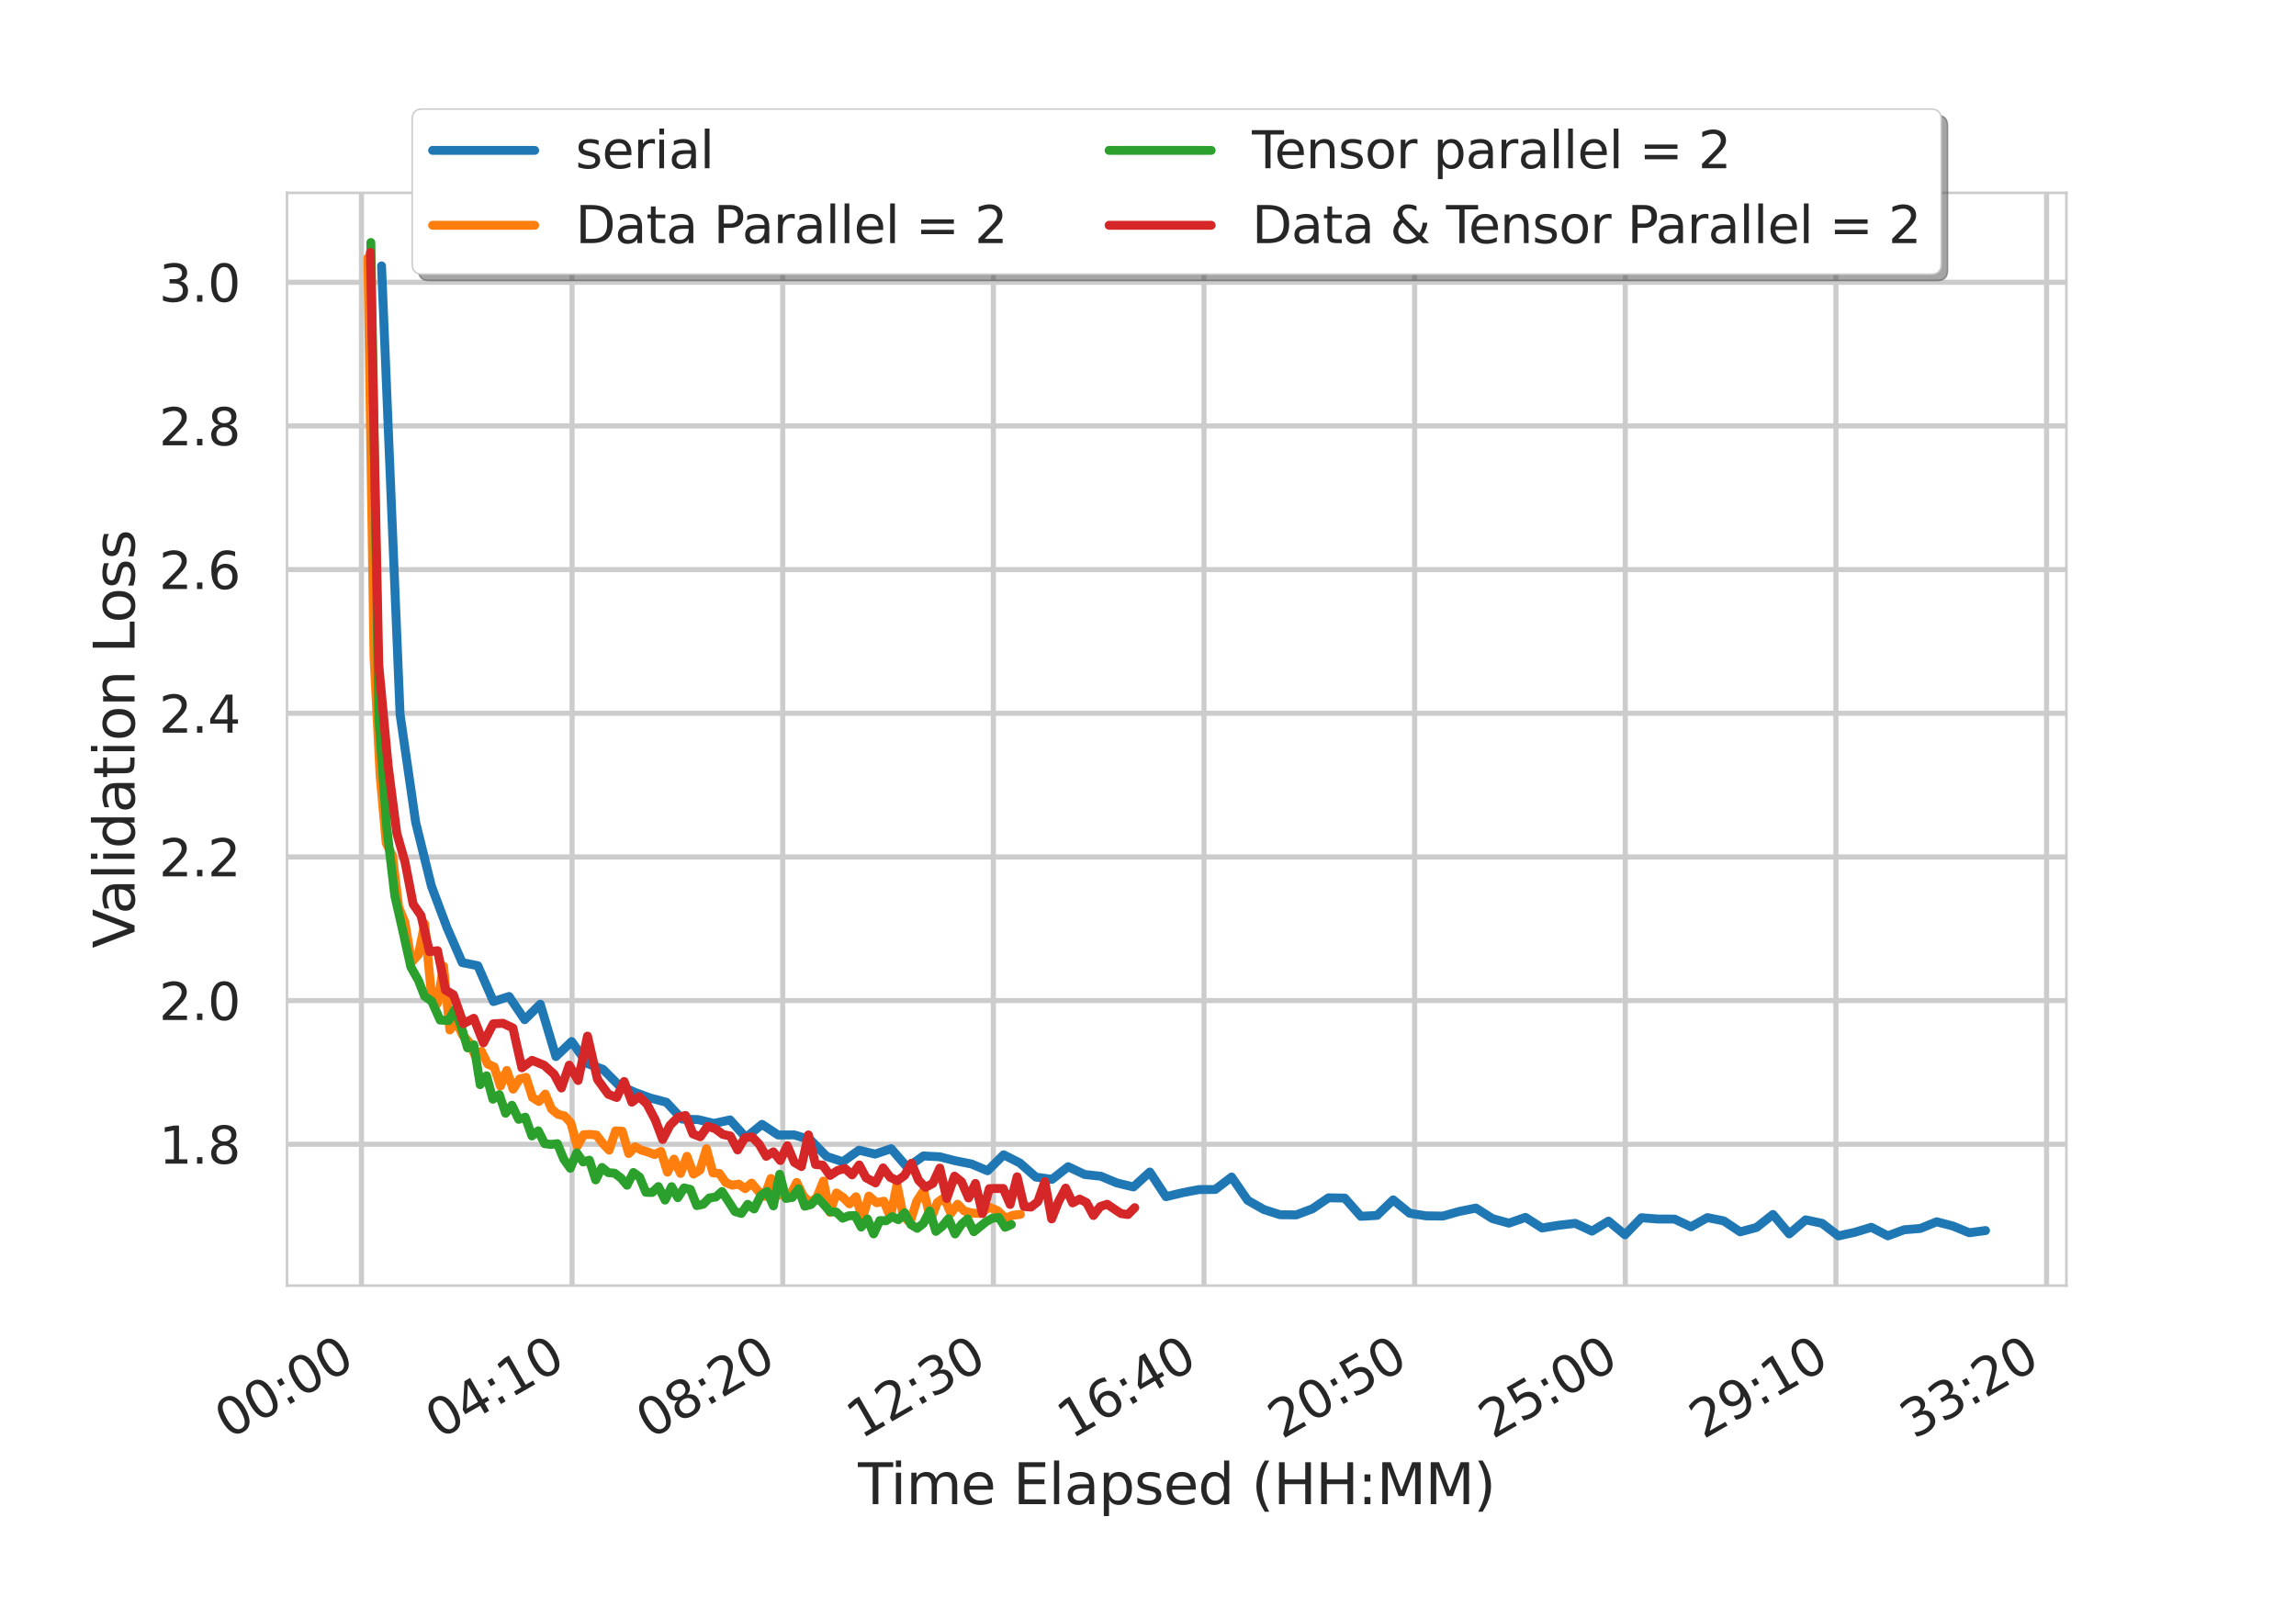 <?xml version="1.0" encoding="utf-8" standalone="no"?>
<!DOCTYPE svg PUBLIC "-//W3C//DTD SVG 1.1//EN"
  "http://www.w3.org/Graphics/SVG/1.1/DTD/svg11.dtd">
<svg xmlns:xlink="http://www.w3.org/1999/xlink" width="720pt" height="504pt" viewBox="0 0 720 504" xmlns="http://www.w3.org/2000/svg" version="1.1">
 <defs>
  <style type="text/css">*{stroke-linejoin: round; stroke-linecap: butt}</style>
 </defs>
 <g id="figure_1">
  <g id="patch_1">
   <path d="M 0 504 
L 720 504 
L 720 0 
L 0 0 
z
" style="fill: #ffffff"/>
  </g>
  <g id="axes_1">
   <g id="patch_2">
    <path d="M 90 403.2 
L 648 403.2 
L 648 60.48 
L 90 60.48 
z
" style="fill: #ffffff"/>
   </g>
   <g id="matplotlib.axis_1">
    <g id="xtick_1">
     <g id="line2d_1">
      <path d="M 113.351 403.2 
L 113.351 60.48 
" clip-path="url(#paa8c2ef8aa)" style="fill: none; stroke: #cccccc; stroke-width: 1.6; stroke-linecap: round"/>
     </g>
     <g id="text_1">
      <!-- 00:00 -->
      <g style="fill: #262626" transform="translate(71.755 451.484) rotate(-30) scale(0.16 -0.16)">
       <defs>
        <path id="DejaVuSans-30" d="M 2034 4250 
Q 1547 4250 1301 3770 
Q 1056 3291 1056 2328 
Q 1056 1369 1301 889 
Q 1547 409 2034 409 
Q 2525 409 2770 889 
Q 3016 1369 3016 2328 
Q 3016 3291 2770 3770 
Q 2525 4250 2034 4250 
z
M 2034 4750 
Q 2819 4750 3233 4129 
Q 3647 3509 3647 2328 
Q 3647 1150 3233 529 
Q 2819 -91 2034 -91 
Q 1250 -91 836 529 
Q 422 1150 422 2328 
Q 422 3509 836 4129 
Q 1250 4750 2034 4750 
z
" transform="scale(0.016)"/>
        <path id="DejaVuSans-3a" d="M 750 794 
L 1409 794 
L 1409 0 
L 750 0 
L 750 794 
z
M 750 3309 
L 1409 3309 
L 1409 2516 
L 750 2516 
L 750 3309 
z
" transform="scale(0.016)"/>
       </defs>
       <use xlink:href="#DejaVuSans-30"/>
       <use xlink:href="#DejaVuSans-30" x="63.623"/>
       <use xlink:href="#DejaVuSans-3a" x="127.246"/>
       <use xlink:href="#DejaVuSans-30" x="160.938"/>
       <use xlink:href="#DejaVuSans-30" x="224.561"/>
      </g>
     </g>
    </g>
    <g id="xtick_2">
     <g id="line2d_2">
      <path d="M 179.405 403.2 
L 179.405 60.48 
" clip-path="url(#paa8c2ef8aa)" style="fill: none; stroke: #cccccc; stroke-width: 1.6; stroke-linecap: round"/>
     </g>
     <g id="text_2">
      <!-- 04:10 -->
      <g style="fill: #262626" transform="translate(137.809 451.484) rotate(-30) scale(0.16 -0.16)">
       <defs>
        <path id="DejaVuSans-34" d="M 2419 4116 
L 825 1625 
L 2419 1625 
L 2419 4116 
z
M 2253 4666 
L 3047 4666 
L 3047 1625 
L 3713 1625 
L 3713 1100 
L 3047 1100 
L 3047 0 
L 2419 0 
L 2419 1100 
L 313 1100 
L 313 1709 
L 2253 4666 
z
" transform="scale(0.016)"/>
        <path id="DejaVuSans-31" d="M 794 531 
L 1825 531 
L 1825 4091 
L 703 3866 
L 703 4441 
L 1819 4666 
L 2450 4666 
L 2450 531 
L 3481 531 
L 3481 0 
L 794 0 
L 794 531 
z
" transform="scale(0.016)"/>
       </defs>
       <use xlink:href="#DejaVuSans-30"/>
       <use xlink:href="#DejaVuSans-34" x="63.623"/>
       <use xlink:href="#DejaVuSans-3a" x="127.246"/>
       <use xlink:href="#DejaVuSans-31" x="160.938"/>
       <use xlink:href="#DejaVuSans-30" x="224.561"/>
      </g>
     </g>
    </g>
    <g id="xtick_3">
     <g id="line2d_3">
      <path d="M 245.459 403.2 
L 245.459 60.48 
" clip-path="url(#paa8c2ef8aa)" style="fill: none; stroke: #cccccc; stroke-width: 1.6; stroke-linecap: round"/>
     </g>
     <g id="text_3">
      <!-- 08:20 -->
      <g style="fill: #262626" transform="translate(203.863 451.484) rotate(-30) scale(0.16 -0.16)">
       <defs>
        <path id="DejaVuSans-38" d="M 2034 2216 
Q 1584 2216 1326 1975 
Q 1069 1734 1069 1313 
Q 1069 891 1326 650 
Q 1584 409 2034 409 
Q 2484 409 2743 651 
Q 3003 894 3003 1313 
Q 3003 1734 2745 1975 
Q 2488 2216 2034 2216 
z
M 1403 2484 
Q 997 2584 770 2862 
Q 544 3141 544 3541 
Q 544 4100 942 4425 
Q 1341 4750 2034 4750 
Q 2731 4750 3128 4425 
Q 3525 4100 3525 3541 
Q 3525 3141 3298 2862 
Q 3072 2584 2669 2484 
Q 3125 2378 3379 2068 
Q 3634 1759 3634 1313 
Q 3634 634 3220 271 
Q 2806 -91 2034 -91 
Q 1263 -91 848 271 
Q 434 634 434 1313 
Q 434 1759 690 2068 
Q 947 2378 1403 2484 
z
M 1172 3481 
Q 1172 3119 1398 2916 
Q 1625 2713 2034 2713 
Q 2441 2713 2670 2916 
Q 2900 3119 2900 3481 
Q 2900 3844 2670 4047 
Q 2441 4250 2034 4250 
Q 1625 4250 1398 4047 
Q 1172 3844 1172 3481 
z
" transform="scale(0.016)"/>
        <path id="DejaVuSans-32" d="M 1228 531 
L 3431 531 
L 3431 0 
L 469 0 
L 469 531 
Q 828 903 1448 1529 
Q 2069 2156 2228 2338 
Q 2531 2678 2651 2914 
Q 2772 3150 2772 3378 
Q 2772 3750 2511 3984 
Q 2250 4219 1831 4219 
Q 1534 4219 1204 4116 
Q 875 4013 500 3803 
L 500 4441 
Q 881 4594 1212 4672 
Q 1544 4750 1819 4750 
Q 2544 4750 2975 4387 
Q 3406 4025 3406 3419 
Q 3406 3131 3298 2873 
Q 3191 2616 2906 2266 
Q 2828 2175 2409 1742 
Q 1991 1309 1228 531 
z
" transform="scale(0.016)"/>
       </defs>
       <use xlink:href="#DejaVuSans-30"/>
       <use xlink:href="#DejaVuSans-38" x="63.623"/>
       <use xlink:href="#DejaVuSans-3a" x="127.246"/>
       <use xlink:href="#DejaVuSans-32" x="160.938"/>
       <use xlink:href="#DejaVuSans-30" x="224.561"/>
      </g>
     </g>
    </g>
    <g id="xtick_4">
     <g id="line2d_4">
      <path d="M 311.513 403.2 
L 311.513 60.48 
" clip-path="url(#paa8c2ef8aa)" style="fill: none; stroke: #cccccc; stroke-width: 1.6; stroke-linecap: round"/>
     </g>
     <g id="text_4">
      <!-- 12:30 -->
      <g style="fill: #262626" transform="translate(269.917 451.484) rotate(-30) scale(0.16 -0.16)">
       <defs>
        <path id="DejaVuSans-33" d="M 2597 2516 
Q 3050 2419 3304 2112 
Q 3559 1806 3559 1356 
Q 3559 666 3084 287 
Q 2609 -91 1734 -91 
Q 1441 -91 1130 -33 
Q 819 25 488 141 
L 488 750 
Q 750 597 1062 519 
Q 1375 441 1716 441 
Q 2309 441 2620 675 
Q 2931 909 2931 1356 
Q 2931 1769 2642 2001 
Q 2353 2234 1838 2234 
L 1294 2234 
L 1294 2753 
L 1863 2753 
Q 2328 2753 2575 2939 
Q 2822 3125 2822 3475 
Q 2822 3834 2567 4026 
Q 2313 4219 1838 4219 
Q 1578 4219 1281 4162 
Q 984 4106 628 3988 
L 628 4550 
Q 988 4650 1302 4700 
Q 1616 4750 1894 4750 
Q 2613 4750 3031 4423 
Q 3450 4097 3450 3541 
Q 3450 3153 3228 2886 
Q 3006 2619 2597 2516 
z
" transform="scale(0.016)"/>
       </defs>
       <use xlink:href="#DejaVuSans-31"/>
       <use xlink:href="#DejaVuSans-32" x="63.623"/>
       <use xlink:href="#DejaVuSans-3a" x="127.246"/>
       <use xlink:href="#DejaVuSans-33" x="160.938"/>
       <use xlink:href="#DejaVuSans-30" x="224.561"/>
      </g>
     </g>
    </g>
    <g id="xtick_5">
     <g id="line2d_5">
      <path d="M 377.567 403.2 
L 377.567 60.48 
" clip-path="url(#paa8c2ef8aa)" style="fill: none; stroke: #cccccc; stroke-width: 1.6; stroke-linecap: round"/>
     </g>
     <g id="text_5">
      <!-- 16:40 -->
      <g style="fill: #262626" transform="translate(335.971 451.484) rotate(-30) scale(0.16 -0.16)">
       <defs>
        <path id="DejaVuSans-36" d="M 2113 2584 
Q 1688 2584 1439 2293 
Q 1191 2003 1191 1497 
Q 1191 994 1439 701 
Q 1688 409 2113 409 
Q 2538 409 2786 701 
Q 3034 994 3034 1497 
Q 3034 2003 2786 2293 
Q 2538 2584 2113 2584 
z
M 3366 4563 
L 3366 3988 
Q 3128 4100 2886 4159 
Q 2644 4219 2406 4219 
Q 1781 4219 1451 3797 
Q 1122 3375 1075 2522 
Q 1259 2794 1537 2939 
Q 1816 3084 2150 3084 
Q 2853 3084 3261 2657 
Q 3669 2231 3669 1497 
Q 3669 778 3244 343 
Q 2819 -91 2113 -91 
Q 1303 -91 875 529 
Q 447 1150 447 2328 
Q 447 3434 972 4092 
Q 1497 4750 2381 4750 
Q 2619 4750 2861 4703 
Q 3103 4656 3366 4563 
z
" transform="scale(0.016)"/>
       </defs>
       <use xlink:href="#DejaVuSans-31"/>
       <use xlink:href="#DejaVuSans-36" x="63.623"/>
       <use xlink:href="#DejaVuSans-3a" x="127.246"/>
       <use xlink:href="#DejaVuSans-34" x="160.938"/>
       <use xlink:href="#DejaVuSans-30" x="224.561"/>
      </g>
     </g>
    </g>
    <g id="xtick_6">
     <g id="line2d_6">
      <path d="M 443.621 403.2 
L 443.621 60.48 
" clip-path="url(#paa8c2ef8aa)" style="fill: none; stroke: #cccccc; stroke-width: 1.6; stroke-linecap: round"/>
     </g>
     <g id="text_6">
      <!-- 20:50 -->
      <g style="fill: #262626" transform="translate(402.025 451.484) rotate(-30) scale(0.16 -0.16)">
       <defs>
        <path id="DejaVuSans-35" d="M 691 4666 
L 3169 4666 
L 3169 4134 
L 1269 4134 
L 1269 2991 
Q 1406 3038 1543 3061 
Q 1681 3084 1819 3084 
Q 2600 3084 3056 2656 
Q 3513 2228 3513 1497 
Q 3513 744 3044 326 
Q 2575 -91 1722 -91 
Q 1428 -91 1123 -41 
Q 819 9 494 109 
L 494 744 
Q 775 591 1075 516 
Q 1375 441 1709 441 
Q 2250 441 2565 725 
Q 2881 1009 2881 1497 
Q 2881 1984 2565 2268 
Q 2250 2553 1709 2553 
Q 1456 2553 1204 2497 
Q 953 2441 691 2322 
L 691 4666 
z
" transform="scale(0.016)"/>
       </defs>
       <use xlink:href="#DejaVuSans-32"/>
       <use xlink:href="#DejaVuSans-30" x="63.623"/>
       <use xlink:href="#DejaVuSans-3a" x="127.246"/>
       <use xlink:href="#DejaVuSans-35" x="160.938"/>
       <use xlink:href="#DejaVuSans-30" x="224.561"/>
      </g>
     </g>
    </g>
    <g id="xtick_7">
     <g id="line2d_7">
      <path d="M 509.675 403.2 
L 509.675 60.48 
" clip-path="url(#paa8c2ef8aa)" style="fill: none; stroke: #cccccc; stroke-width: 1.6; stroke-linecap: round"/>
     </g>
     <g id="text_7">
      <!-- 25:00 -->
      <g style="fill: #262626" transform="translate(468.079 451.484) rotate(-30) scale(0.16 -0.16)">
       <use xlink:href="#DejaVuSans-32"/>
       <use xlink:href="#DejaVuSans-35" x="63.623"/>
       <use xlink:href="#DejaVuSans-3a" x="127.246"/>
       <use xlink:href="#DejaVuSans-30" x="160.938"/>
       <use xlink:href="#DejaVuSans-30" x="224.561"/>
      </g>
     </g>
    </g>
    <g id="xtick_8">
     <g id="line2d_8">
      <path d="M 575.729 403.2 
L 575.729 60.48 
" clip-path="url(#paa8c2ef8aa)" style="fill: none; stroke: #cccccc; stroke-width: 1.6; stroke-linecap: round"/>
     </g>
     <g id="text_8">
      <!-- 29:10 -->
      <g style="fill: #262626" transform="translate(534.133 451.484) rotate(-30) scale(0.16 -0.16)">
       <defs>
        <path id="DejaVuSans-39" d="M 703 97 
L 703 672 
Q 941 559 1184 500 
Q 1428 441 1663 441 
Q 2288 441 2617 861 
Q 2947 1281 2994 2138 
Q 2813 1869 2534 1725 
Q 2256 1581 1919 1581 
Q 1219 1581 811 2004 
Q 403 2428 403 3163 
Q 403 3881 828 4315 
Q 1253 4750 1959 4750 
Q 2769 4750 3195 4129 
Q 3622 3509 3622 2328 
Q 3622 1225 3098 567 
Q 2575 -91 1691 -91 
Q 1453 -91 1209 -44 
Q 966 3 703 97 
z
M 1959 2075 
Q 2384 2075 2632 2365 
Q 2881 2656 2881 3163 
Q 2881 3666 2632 3958 
Q 2384 4250 1959 4250 
Q 1534 4250 1286 3958 
Q 1038 3666 1038 3163 
Q 1038 2656 1286 2365 
Q 1534 2075 1959 2075 
z
" transform="scale(0.016)"/>
       </defs>
       <use xlink:href="#DejaVuSans-32"/>
       <use xlink:href="#DejaVuSans-39" x="63.623"/>
       <use xlink:href="#DejaVuSans-3a" x="127.246"/>
       <use xlink:href="#DejaVuSans-31" x="160.938"/>
       <use xlink:href="#DejaVuSans-30" x="224.561"/>
      </g>
     </g>
    </g>
    <g id="xtick_9">
     <g id="line2d_9">
      <path d="M 641.783 403.2 
L 641.783 60.48 
" clip-path="url(#paa8c2ef8aa)" style="fill: none; stroke: #cccccc; stroke-width: 1.6; stroke-linecap: round"/>
     </g>
     <g id="text_9">
      <!-- 33:20 -->
      <g style="fill: #262626" transform="translate(600.187 451.484) rotate(-30) scale(0.16 -0.16)">
       <use xlink:href="#DejaVuSans-33"/>
       <use xlink:href="#DejaVuSans-33" x="63.623"/>
       <use xlink:href="#DejaVuSans-3a" x="127.246"/>
       <use xlink:href="#DejaVuSans-32" x="160.938"/>
       <use xlink:href="#DejaVuSans-30" x="224.561"/>
      </g>
     </g>
    </g>
    <g id="text_10">
     <!-- Time Elapsed (HH:MM) -->
     <g style="fill: #262626" transform="translate(269.053 471.739) scale(0.176 -0.176)">
      <defs>
       <path id="DejaVuSans-54" d="M -19 4666 
L 3928 4666 
L 3928 4134 
L 2272 4134 
L 2272 0 
L 1638 0 
L 1638 4134 
L -19 4134 
L -19 4666 
z
" transform="scale(0.016)"/>
       <path id="DejaVuSans-69" d="M 603 3500 
L 1178 3500 
L 1178 0 
L 603 0 
L 603 3500 
z
M 603 4863 
L 1178 4863 
L 1178 4134 
L 603 4134 
L 603 4863 
z
" transform="scale(0.016)"/>
       <path id="DejaVuSans-6d" d="M 3328 2828 
Q 3544 3216 3844 3400 
Q 4144 3584 4550 3584 
Q 5097 3584 5394 3201 
Q 5691 2819 5691 2113 
L 5691 0 
L 5113 0 
L 5113 2094 
Q 5113 2597 4934 2840 
Q 4756 3084 4391 3084 
Q 3944 3084 3684 2787 
Q 3425 2491 3425 1978 
L 3425 0 
L 2847 0 
L 2847 2094 
Q 2847 2600 2669 2842 
Q 2491 3084 2119 3084 
Q 1678 3084 1418 2786 
Q 1159 2488 1159 1978 
L 1159 0 
L 581 0 
L 581 3500 
L 1159 3500 
L 1159 2956 
Q 1356 3278 1631 3431 
Q 1906 3584 2284 3584 
Q 2666 3584 2933 3390 
Q 3200 3197 3328 2828 
z
" transform="scale(0.016)"/>
       <path id="DejaVuSans-65" d="M 3597 1894 
L 3597 1613 
L 953 1613 
Q 991 1019 1311 708 
Q 1631 397 2203 397 
Q 2534 397 2845 478 
Q 3156 559 3463 722 
L 3463 178 
Q 3153 47 2828 -22 
Q 2503 -91 2169 -91 
Q 1331 -91 842 396 
Q 353 884 353 1716 
Q 353 2575 817 3079 
Q 1281 3584 2069 3584 
Q 2775 3584 3186 3129 
Q 3597 2675 3597 1894 
z
M 3022 2063 
Q 3016 2534 2758 2815 
Q 2500 3097 2075 3097 
Q 1594 3097 1305 2825 
Q 1016 2553 972 2059 
L 3022 2063 
z
" transform="scale(0.016)"/>
       <path id="DejaVuSans-20" transform="scale(0.016)"/>
       <path id="DejaVuSans-45" d="M 628 4666 
L 3578 4666 
L 3578 4134 
L 1259 4134 
L 1259 2753 
L 3481 2753 
L 3481 2222 
L 1259 2222 
L 1259 531 
L 3634 531 
L 3634 0 
L 628 0 
L 628 4666 
z
" transform="scale(0.016)"/>
       <path id="DejaVuSans-6c" d="M 603 4863 
L 1178 4863 
L 1178 0 
L 603 0 
L 603 4863 
z
" transform="scale(0.016)"/>
       <path id="DejaVuSans-61" d="M 2194 1759 
Q 1497 1759 1228 1600 
Q 959 1441 959 1056 
Q 959 750 1161 570 
Q 1363 391 1709 391 
Q 2188 391 2477 730 
Q 2766 1069 2766 1631 
L 2766 1759 
L 2194 1759 
z
M 3341 1997 
L 3341 0 
L 2766 0 
L 2766 531 
Q 2569 213 2275 61 
Q 1981 -91 1556 -91 
Q 1019 -91 701 211 
Q 384 513 384 1019 
Q 384 1609 779 1909 
Q 1175 2209 1959 2209 
L 2766 2209 
L 2766 2266 
Q 2766 2663 2505 2880 
Q 2244 3097 1772 3097 
Q 1472 3097 1187 3025 
Q 903 2953 641 2809 
L 641 3341 
Q 956 3463 1253 3523 
Q 1550 3584 1831 3584 
Q 2591 3584 2966 3190 
Q 3341 2797 3341 1997 
z
" transform="scale(0.016)"/>
       <path id="DejaVuSans-70" d="M 1159 525 
L 1159 -1331 
L 581 -1331 
L 581 3500 
L 1159 3500 
L 1159 2969 
Q 1341 3281 1617 3432 
Q 1894 3584 2278 3584 
Q 2916 3584 3314 3078 
Q 3713 2572 3713 1747 
Q 3713 922 3314 415 
Q 2916 -91 2278 -91 
Q 1894 -91 1617 61 
Q 1341 213 1159 525 
z
M 3116 1747 
Q 3116 2381 2855 2742 
Q 2594 3103 2138 3103 
Q 1681 3103 1420 2742 
Q 1159 2381 1159 1747 
Q 1159 1113 1420 752 
Q 1681 391 2138 391 
Q 2594 391 2855 752 
Q 3116 1113 3116 1747 
z
" transform="scale(0.016)"/>
       <path id="DejaVuSans-73" d="M 2834 3397 
L 2834 2853 
Q 2591 2978 2328 3040 
Q 2066 3103 1784 3103 
Q 1356 3103 1142 2972 
Q 928 2841 928 2578 
Q 928 2378 1081 2264 
Q 1234 2150 1697 2047 
L 1894 2003 
Q 2506 1872 2764 1633 
Q 3022 1394 3022 966 
Q 3022 478 2636 193 
Q 2250 -91 1575 -91 
Q 1294 -91 989 -36 
Q 684 19 347 128 
L 347 722 
Q 666 556 975 473 
Q 1284 391 1588 391 
Q 1994 391 2212 530 
Q 2431 669 2431 922 
Q 2431 1156 2273 1281 
Q 2116 1406 1581 1522 
L 1381 1569 
Q 847 1681 609 1914 
Q 372 2147 372 2553 
Q 372 3047 722 3315 
Q 1072 3584 1716 3584 
Q 2034 3584 2315 3537 
Q 2597 3491 2834 3397 
z
" transform="scale(0.016)"/>
       <path id="DejaVuSans-64" d="M 2906 2969 
L 2906 4863 
L 3481 4863 
L 3481 0 
L 2906 0 
L 2906 525 
Q 2725 213 2448 61 
Q 2172 -91 1784 -91 
Q 1150 -91 751 415 
Q 353 922 353 1747 
Q 353 2572 751 3078 
Q 1150 3584 1784 3584 
Q 2172 3584 2448 3432 
Q 2725 3281 2906 2969 
z
M 947 1747 
Q 947 1113 1208 752 
Q 1469 391 1925 391 
Q 2381 391 2643 752 
Q 2906 1113 2906 1747 
Q 2906 2381 2643 2742 
Q 2381 3103 1925 3103 
Q 1469 3103 1208 2742 
Q 947 2381 947 1747 
z
" transform="scale(0.016)"/>
       <path id="DejaVuSans-28" d="M 1984 4856 
Q 1566 4138 1362 3434 
Q 1159 2731 1159 2009 
Q 1159 1288 1364 580 
Q 1569 -128 1984 -844 
L 1484 -844 
Q 1016 -109 783 600 
Q 550 1309 550 2009 
Q 550 2706 781 3412 
Q 1013 4119 1484 4856 
L 1984 4856 
z
" transform="scale(0.016)"/>
       <path id="DejaVuSans-48" d="M 628 4666 
L 1259 4666 
L 1259 2753 
L 3553 2753 
L 3553 4666 
L 4184 4666 
L 4184 0 
L 3553 0 
L 3553 2222 
L 1259 2222 
L 1259 0 
L 628 0 
L 628 4666 
z
" transform="scale(0.016)"/>
       <path id="DejaVuSans-4d" d="M 628 4666 
L 1569 4666 
L 2759 1491 
L 3956 4666 
L 4897 4666 
L 4897 0 
L 4281 0 
L 4281 4097 
L 3078 897 
L 2444 897 
L 1241 4097 
L 1241 0 
L 628 0 
L 628 4666 
z
" transform="scale(0.016)"/>
       <path id="DejaVuSans-29" d="M 513 4856 
L 1013 4856 
Q 1481 4119 1714 3412 
Q 1947 2706 1947 2009 
Q 1947 1309 1714 600 
Q 1481 -109 1013 -844 
L 513 -844 
Q 928 -128 1133 580 
Q 1338 1288 1338 2009 
Q 1338 2731 1133 3434 
Q 928 4138 513 4856 
z
" transform="scale(0.016)"/>
      </defs>
      <use xlink:href="#DejaVuSans-54"/>
      <use xlink:href="#DejaVuSans-69" x="57.959"/>
      <use xlink:href="#DejaVuSans-6d" x="85.742"/>
      <use xlink:href="#DejaVuSans-65" x="183.154"/>
      <use xlink:href="#DejaVuSans-20" x="244.678"/>
      <use xlink:href="#DejaVuSans-45" x="276.465"/>
      <use xlink:href="#DejaVuSans-6c" x="339.648"/>
      <use xlink:href="#DejaVuSans-61" x="367.432"/>
      <use xlink:href="#DejaVuSans-70" x="428.711"/>
      <use xlink:href="#DejaVuSans-73" x="492.188"/>
      <use xlink:href="#DejaVuSans-65" x="544.287"/>
      <use xlink:href="#DejaVuSans-64" x="605.811"/>
      <use xlink:href="#DejaVuSans-20" x="669.287"/>
      <use xlink:href="#DejaVuSans-28" x="701.074"/>
      <use xlink:href="#DejaVuSans-48" x="740.088"/>
      <use xlink:href="#DejaVuSans-48" x="815.283"/>
      <use xlink:href="#DejaVuSans-3a" x="890.479"/>
      <use xlink:href="#DejaVuSans-4d" x="924.17"/>
      <use xlink:href="#DejaVuSans-4d" x="1010.449"/>
      <use xlink:href="#DejaVuSans-29" x="1096.729"/>
     </g>
    </g>
   </g>
   <g id="matplotlib.axis_2">
    <g id="ytick_1">
     <g id="line2d_10">
      <path d="M 90 358.875 
L 648 358.875 
" clip-path="url(#paa8c2ef8aa)" style="fill: none; stroke: #cccccc; stroke-width: 1.6; stroke-linecap: round"/>
     </g>
     <g id="text_11">
      <!-- 1.8 -->
      <g style="fill: #262626" transform="translate(49.855 364.954) scale(0.16 -0.16)">
       <defs>
        <path id="DejaVuSans-2e" d="M 684 794 
L 1344 794 
L 1344 0 
L 684 0 
L 684 794 
z
" transform="scale(0.016)"/>
       </defs>
       <use xlink:href="#DejaVuSans-31"/>
       <use xlink:href="#DejaVuSans-2e" x="63.623"/>
       <use xlink:href="#DejaVuSans-38" x="95.41"/>
      </g>
     </g>
    </g>
    <g id="ytick_2">
     <g id="line2d_11">
      <path d="M 90 313.818 
L 648 313.818 
" clip-path="url(#paa8c2ef8aa)" style="fill: none; stroke: #cccccc; stroke-width: 1.6; stroke-linecap: round"/>
     </g>
     <g id="text_12">
      <!-- 2.0 -->
      <g style="fill: #262626" transform="translate(49.855 319.896) scale(0.16 -0.16)">
       <use xlink:href="#DejaVuSans-32"/>
       <use xlink:href="#DejaVuSans-2e" x="63.623"/>
       <use xlink:href="#DejaVuSans-30" x="95.41"/>
      </g>
     </g>
    </g>
    <g id="ytick_3">
     <g id="line2d_12">
      <path d="M 90 268.76 
L 648 268.76 
" clip-path="url(#paa8c2ef8aa)" style="fill: none; stroke: #cccccc; stroke-width: 1.6; stroke-linecap: round"/>
     </g>
     <g id="text_13">
      <!-- 2.2 -->
      <g style="fill: #262626" transform="translate(49.855 274.839) scale(0.16 -0.16)">
       <use xlink:href="#DejaVuSans-32"/>
       <use xlink:href="#DejaVuSans-2e" x="63.623"/>
       <use xlink:href="#DejaVuSans-32" x="95.41"/>
      </g>
     </g>
    </g>
    <g id="ytick_4">
     <g id="line2d_13">
      <path d="M 90 223.702 
L 648 223.702 
" clip-path="url(#paa8c2ef8aa)" style="fill: none; stroke: #cccccc; stroke-width: 1.6; stroke-linecap: round"/>
     </g>
     <g id="text_14">
      <!-- 2.4 -->
      <g style="fill: #262626" transform="translate(49.855 229.781) scale(0.16 -0.16)">
       <use xlink:href="#DejaVuSans-32"/>
       <use xlink:href="#DejaVuSans-2e" x="63.623"/>
       <use xlink:href="#DejaVuSans-34" x="95.41"/>
      </g>
     </g>
    </g>
    <g id="ytick_5">
     <g id="line2d_14">
      <path d="M 90 178.644 
L 648 178.644 
" clip-path="url(#paa8c2ef8aa)" style="fill: none; stroke: #cccccc; stroke-width: 1.6; stroke-linecap: round"/>
     </g>
     <g id="text_15">
      <!-- 2.6 -->
      <g style="fill: #262626" transform="translate(49.855 184.723) scale(0.16 -0.16)">
       <use xlink:href="#DejaVuSans-32"/>
       <use xlink:href="#DejaVuSans-2e" x="63.623"/>
       <use xlink:href="#DejaVuSans-36" x="95.41"/>
      </g>
     </g>
    </g>
    <g id="ytick_6">
     <g id="line2d_15">
      <path d="M 90 133.587 
L 648 133.587 
" clip-path="url(#paa8c2ef8aa)" style="fill: none; stroke: #cccccc; stroke-width: 1.6; stroke-linecap: round"/>
     </g>
     <g id="text_16">
      <!-- 2.8 -->
      <g style="fill: #262626" transform="translate(49.855 139.665) scale(0.16 -0.16)">
       <use xlink:href="#DejaVuSans-32"/>
       <use xlink:href="#DejaVuSans-2e" x="63.623"/>
       <use xlink:href="#DejaVuSans-38" x="95.41"/>
      </g>
     </g>
    </g>
    <g id="ytick_7">
     <g id="line2d_16">
      <path d="M 90 88.529 
L 648 88.529 
" clip-path="url(#paa8c2ef8aa)" style="fill: none; stroke: #cccccc; stroke-width: 1.6; stroke-linecap: round"/>
     </g>
     <g id="text_17">
      <!-- 3.0 -->
      <g style="fill: #262626" transform="translate(49.855 94.608) scale(0.16 -0.16)">
       <use xlink:href="#DejaVuSans-33"/>
       <use xlink:href="#DejaVuSans-2e" x="63.623"/>
       <use xlink:href="#DejaVuSans-30" x="95.41"/>
      </g>
     </g>
    </g>
    <g id="text_18">
     <!-- Validation Loss -->
     <g style="fill: #262626" transform="translate(42.195 297.394) rotate(-90) scale(0.176 -0.176)">
      <defs>
       <path id="DejaVuSans-56" d="M 1831 0 
L 50 4666 
L 709 4666 
L 2188 738 
L 3669 4666 
L 4325 4666 
L 2547 0 
L 1831 0 
z
" transform="scale(0.016)"/>
       <path id="DejaVuSans-74" d="M 1172 4494 
L 1172 3500 
L 2356 3500 
L 2356 3053 
L 1172 3053 
L 1172 1153 
Q 1172 725 1289 603 
Q 1406 481 1766 481 
L 2356 481 
L 2356 0 
L 1766 0 
Q 1100 0 847 248 
Q 594 497 594 1153 
L 594 3053 
L 172 3053 
L 172 3500 
L 594 3500 
L 594 4494 
L 1172 4494 
z
" transform="scale(0.016)"/>
       <path id="DejaVuSans-6f" d="M 1959 3097 
Q 1497 3097 1228 2736 
Q 959 2375 959 1747 
Q 959 1119 1226 758 
Q 1494 397 1959 397 
Q 2419 397 2687 759 
Q 2956 1122 2956 1747 
Q 2956 2369 2687 2733 
Q 2419 3097 1959 3097 
z
M 1959 3584 
Q 2709 3584 3137 3096 
Q 3566 2609 3566 1747 
Q 3566 888 3137 398 
Q 2709 -91 1959 -91 
Q 1206 -91 779 398 
Q 353 888 353 1747 
Q 353 2609 779 3096 
Q 1206 3584 1959 3584 
z
" transform="scale(0.016)"/>
       <path id="DejaVuSans-6e" d="M 3513 2113 
L 3513 0 
L 2938 0 
L 2938 2094 
Q 2938 2591 2744 2837 
Q 2550 3084 2163 3084 
Q 1697 3084 1428 2787 
Q 1159 2491 1159 1978 
L 1159 0 
L 581 0 
L 581 3500 
L 1159 3500 
L 1159 2956 
Q 1366 3272 1645 3428 
Q 1925 3584 2291 3584 
Q 2894 3584 3203 3211 
Q 3513 2838 3513 2113 
z
" transform="scale(0.016)"/>
       <path id="DejaVuSans-4c" d="M 628 4666 
L 1259 4666 
L 1259 531 
L 3531 531 
L 3531 0 
L 628 0 
L 628 4666 
z
" transform="scale(0.016)"/>
      </defs>
      <use xlink:href="#DejaVuSans-56"/>
      <use xlink:href="#DejaVuSans-61" x="60.658"/>
      <use xlink:href="#DejaVuSans-6c" x="121.938"/>
      <use xlink:href="#DejaVuSans-69" x="149.721"/>
      <use xlink:href="#DejaVuSans-64" x="177.504"/>
      <use xlink:href="#DejaVuSans-61" x="240.98"/>
      <use xlink:href="#DejaVuSans-74" x="302.26"/>
      <use xlink:href="#DejaVuSans-69" x="341.469"/>
      <use xlink:href="#DejaVuSans-6f" x="369.252"/>
      <use xlink:href="#DejaVuSans-6e" x="430.434"/>
      <use xlink:href="#DejaVuSans-20" x="493.812"/>
      <use xlink:href="#DejaVuSans-4c" x="525.6"/>
      <use xlink:href="#DejaVuSans-6f" x="579.562"/>
      <use xlink:href="#DejaVuSans-73" x="640.744"/>
      <use xlink:href="#DejaVuSans-73" x="692.844"/>
     </g>
    </g>
   </g>
   <g id="PolyCollection_1"/>
   <g id="PolyCollection_2"/>
   <g id="PolyCollection_3"/>
   <g id="PolyCollection_4"/>
   <g id="line2d_17">
    <path d="M 119.648 83.404 
L 125.461 224.064 
L 130.345 257.879 
L 135.286 277.905 
L 140.134 290.837 
L 144.951 301.902 
L 149.835 302.869 
L 154.741 314.111 
L 159.633 312.528 
L 164.53 319.796 
L 169.422 314.94 
L 174.323 331.361 
L 179.26 326.66 
L 184.157 333.551 
L 189.089 335.37 
L 194.078 340.384 
L 199.072 342.589 
L 204.017 344.397 
L 208.971 345.698 
L 213.912 350.981 
L 218.901 351.139 
L 223.912 352.335 
L 228.924 351.231 
L 233.909 356.748 
L 238.955 352.624 
L 244.01 355.965 
L 249.061 355.934 
L 254.121 357.486 
L 259.203 362.673 
L 264.293 364.352 
L 269.366 360.724 
L 274.417 361.957 
L 279.455 360.257 
L 284.532 366.121 
L 289.574 362.54 
L 294.643 362.799 
L 299.659 364.065 
L 304.67 365.065 
L 309.686 367.182 
L 314.723 362.182 
L 319.774 364.715 
L 324.825 369.163 
L 329.894 369.88 
L 334.962 365.911 
L 340.128 368.349 
L 345.214 368.903 
L 350.278 371.018 
L 355.439 372.254 
L 360.565 367.585 
L 365.651 375.316 
L 370.812 374.067 
L 376.004 373.083 
L 381.094 373.061 
L 386.207 369.148 
L 391.258 376.455 
L 396.34 379.352 
L 401.413 380.971 
L 406.464 381.025 
L 411.541 379.126 
L 416.605 375.666 
L 421.696 375.756 
L 426.747 381.472 
L 431.828 381.184 
L 436.888 376.318 
L 442.049 380.507 
L 447.228 381.325 
L 452.428 381.399 
L 457.62 379.941 
L 462.821 378.893 
L 468.004 382.189 
L 473.183 383.611 
L 478.374 381.812 
L 483.557 385.128 
L 488.771 384.279 
L 493.985 383.676 
L 499.234 386.116 
L 504.404 382.985 
L 509.574 387.262 
L 514.739 381.915 
L 519.914 382.322 
L 525.114 382.341 
L 530.28 384.768 
L 535.41 381.874 
L 540.558 382.904 
L 545.697 386.341 
L 550.831 384.964 
L 555.97 380.89 
L 561.087 386.988 
L 566.231 382.578 
L 571.378 383.669 
L 576.531 387.622 
L 581.687 386.467 
L 586.826 384.911 
L 591.996 387.592 
L 597.109 385.696 
L 602.226 385.268 
L 607.325 383.187 
L 612.429 384.522 
L 617.537 386.62 
L 622.636 385.936 
" clip-path="url(#paa8c2ef8aa)" style="fill: none; stroke: #1f77b4; stroke-width: 2.8; stroke-linecap: round"/>
   </g>
   <g id="line2d_18">
    <path d="M 115.364 80.874 
L 117.288 205.944 
L 119.182 243.092 
L 121.102 264.375 
L 123.101 268.444 
L 125.03 284.521 
L 126.963 289.253 
L 129.081 301.753 
L 131.208 299.39 
L 133.189 289.749 
L 135.149 310.399 
L 137.117 314.763 
L 139.095 303.021 
L 141.067 323.014 
L 143.045 320.246 
L 145.013 324.554 
L 146.99 326.7 
L 148.99 331.087 
L 150.98 329.73 
L 152.948 333.719 
L 154.952 334.608 
L 156.929 340.62 
L 158.924 335.73 
L 160.914 341.586 
L 162.94 338.398 
L 164.961 337.884 
L 166.987 344.223 
L 168.999 345.456 
L 170.986 343.138 
L 172.994 347.863 
L 174.997 349.497 
L 176.996 349.979 
L 179.004 352.171 
L 181.021 359.5 
L 183.021 355.868 
L 185.037 355.79 
L 187.028 355.976 
L 189.023 358.606 
L 191.026 360.719 
L 193.039 354.68 
L 195.113 354.776 
L 197.169 361.775 
L 199.182 359.668 
L 201.207 360.745 
L 203.207 361.303 
L 205.246 362.099 
L 207.276 361.115 
L 209.314 367.623 
L 211.358 363.55 
L 213.401 368.001 
L 215.422 362.654 
L 217.483 368.224 
L 219.504 366.967 
L 221.534 360.265 
L 223.556 367.833 
L 225.577 368.018 
L 227.611 370.901 
L 229.633 371.705 
L 231.645 371.372 
L 233.666 372.796 
L 235.688 371.054 
L 237.713 373.482 
L 239.726 375.192 
L 241.747 369.609 
L 243.781 374.886 
L 245.811 374.478 
L 247.824 374.801 
L 249.832 370.836 
L 251.862 375.018 
L 253.888 377.158 
L 256.125 375.628 
L 258.203 370.409 
L 260.255 380.21 
L 262.294 374.151 
L 264.337 375.511 
L 266.372 377.564 
L 268.415 375.334 
L 270.436 382.207 
L 272.471 375.115 
L 274.893 377.22 
L 277.134 376.725 
L 279.217 381.744 
L 281.274 371.539 
L 283.313 381.572 
L 285.404 383.351 
L 287.452 376.764 
L 289.627 373.439 
L 291.886 382.398 
L 293.978 377.108 
L 296.065 375.641 
L 298.188 380.526 
L 300.297 377.676 
L 302.38 379.797 
L 304.855 380.452 
L 307.435 380.593 
L 310.219 378.602 
L 312.834 379.702 
L 315.322 382.041 
L 317.656 381.14 
L 319.977 380.85 
" clip-path="url(#paa8c2ef8aa)" style="fill: none; stroke: #ff7f0e; stroke-width: 2.8; stroke-linecap: round"/>
   </g>
   <g id="line2d_19">
    <path d="M 116.288 76.058 
L 118.812 225.351 
L 121.3 259.692 
L 123.805 280.973 
L 126.307 291.893 
L 128.843 303.274 
L 131.212 307.488 
L 133.167 312.477 
L 135.352 313.968 
L 138.029 319.929 
L 140.64 320.09 
L 142.648 316.616 
L 144.626 321.961 
L 146.62 328.65 
L 148.593 327.697 
L 150.579 340.176 
L 152.574 337.387 
L 154.564 344.738 
L 156.564 343.286 
L 158.55 349.149 
L 160.536 346.644 
L 162.658 351.059 
L 164.719 350.377 
L 166.798 356.268 
L 168.801 354.655 
L 170.801 358.685 
L 172.795 358.929 
L 174.786 358.685 
L 176.785 363.529 
L 178.833 366.399 
L 180.863 361.569 
L 182.862 364.418 
L 184.83 363.866 
L 186.803 370.058 
L 188.772 366.149 
L 190.749 367.775 
L 192.708 367.941 
L 194.677 369.415 
L 196.636 371.715 
L 198.623 367.727 
L 200.582 369.178 
L 202.546 373.934 
L 204.51 373.992 
L 206.461 372.146 
L 208.557 376.381 
L 210.605 372.182 
L 212.564 375.621 
L 214.524 372.562 
L 216.497 373.041 
L 218.514 378.116 
L 220.491 377.698 
L 222.455 375.698 
L 224.428 375.434 
L 226.409 373.698 
L 228.382 376.723 
L 230.461 379.943 
L 232.486 380.571 
L 234.468 377.705 
L 236.471 379.168 
L 238.563 374.958 
L 240.54 373.665 
L 242.518 378.201 
L 244.499 368.283 
L 246.472 375.861 
L 248.436 375.548 
L 250.404 372.841 
L 252.373 378.3 
L 254.328 377.773 
L 256.354 375.622 
L 258.327 377.763 
L 260.295 380.019 
L 262.281 380.164 
L 264.245 382.067 
L 266.174 381.306 
L 268.12 381.23 
L 270.058 384.837 
L 272.013 382.296 
L 273.959 386.986 
L 275.897 382.803 
L 277.843 382.861 
L 279.776 381.582 
L 281.736 382.526 
L 283.682 380.351 
L 285.629 384.044 
L 287.628 385.234 
L 289.57 383.685 
L 291.534 379.789 
L 293.48 386.191 
L 295.444 384.625 
L 297.439 382.207 
L 299.496 387.001 
L 301.482 383.987 
L 303.415 382.286 
L 305.397 386.298 
L 307.347 384.678 
L 309.294 383.114 
L 311.245 382.043 
L 313.231 381.822 
L 315.181 384.904 
L 317.15 384.047 
" clip-path="url(#paa8c2ef8aa)" style="fill: none; stroke: #2ca02c; stroke-width: 2.8; stroke-linecap: round"/>
   </g>
   <g id="line2d_20">
    <path d="M 116.139 79.152 
L 118.785 208.62 
L 121.709 240.062 
L 124.435 261.352 
L 127.011 270.365 
L 129.565 283.575 
L 132.022 287.139 
L 134.678 298.458 
L 137.223 298.167 
L 139.707 310.54 
L 142.173 311.956 
L 145.339 321.052 
L 148.571 319.357 
L 151.596 327.058 
L 154.679 321.086 
L 157.731 320.932 
L 160.84 322.401 
L 163.654 334.896 
L 166.846 332.553 
L 170.629 334.09 
L 173.76 336.909 
L 176.054 341.23 
L 178.498 334.056 
L 181.294 338.877 
L 184.227 324.958 
L 187.358 338.513 
L 190.762 343.193 
L 193.395 344.201 
L 195.725 339.188 
L 198.138 345.673 
L 200.419 343.911 
L 202.854 346.257 
L 205.466 351.193 
L 207.804 357.374 
L 210.076 352.966 
L 212.608 350.394 
L 214.995 349.843 
L 217.311 355.639 
L 219.601 356.516 
L 221.909 353.239 
L 224.309 354.015 
L 226.695 355.803 
L 229.012 356.261 
L 231.315 360.648 
L 233.565 356.822 
L 235.859 356.579 
L 238.07 358.86 
L 240.289 362.652 
L 242.491 361.247 
L 244.697 363.955 
L 246.882 359.312 
L 249.092 364.537 
L 251.303 365.857 
L 253.509 355.946 
L 255.733 365.216 
L 257.979 365.405 
L 260.291 368.651 
L 262.686 367.085 
L 264.967 366.465 
L 267.204 368.475 
L 269.432 365.359 
L 271.612 369.391 
L 274.563 370.995 
L 276.914 366.289 
L 279.195 369.272 
L 281.406 370.292 
L 283.634 368.676 
L 285.823 364.827 
L 288.051 370.155 
L 290.226 372.397 
L 292.529 371.136 
L 294.722 366.35 
L 296.893 375.866 
L 299.333 368.873 
L 301.526 370.638 
L 303.728 375.73 
L 305.885 371.159 
L 308.083 380.589 
L 310.245 372.794 
L 312.412 372.745 
L 314.587 372.741 
L 316.767 377.74 
L 318.96 369.079 
L 321.148 378.407 
L 323.297 378.575 
L 325.451 376.868 
L 327.639 370.591 
L 329.797 382.285 
L 331.977 376.798 
L 334.174 372.619 
L 336.363 377.256 
L 338.56 376.068 
L 340.718 377.177 
L 342.884 381.216 
L 345.038 378.385 
L 347.209 377.687 
L 349.384 379.17 
L 351.551 380.609 
L 353.713 380.907 
L 355.844 378.758 
" clip-path="url(#paa8c2ef8aa)" style="fill: none; stroke: #d62728; stroke-width: 2.8; stroke-linecap: round"/>
   </g>
   <g id="line2d_21"/>
   <g id="line2d_22"/>
   <g id="line2d_23"/>
   <g id="line2d_24"/>
   <g id="patch_3">
    <path d="M 90 403.2 
L 90 60.48 
" style="fill: none; stroke: #cccccc; stroke-width: 0.8; stroke-linejoin: miter; stroke-linecap: square"/>
   </g>
   <g id="patch_4">
    <path d="M 648 403.2 
L 648 60.48 
" style="fill: none; stroke: #cccccc; stroke-width: 0.8; stroke-linejoin: miter; stroke-linecap: square"/>
   </g>
   <g id="patch_5">
    <path d="M 90 403.2 
L 648 403.2 
" style="fill: none; stroke: #cccccc; stroke-width: 0.8; stroke-linejoin: miter; stroke-linecap: square"/>
   </g>
   <g id="patch_6">
    <path d="M 90 60.48 
L 648 60.48 
" style="fill: none; stroke: #cccccc; stroke-width: 0.8; stroke-linejoin: miter; stroke-linecap: square"/>
   </g>
   <g id="legend_1">
    <g id="patch_7">
     <path d="M 134.466 87.978 
L 607.534 87.978 
Q 610.734 87.978 610.734 84.778 
L 610.734 39.408 
Q 610.734 36.208 607.534 36.208 
L 134.466 36.208 
Q 131.266 36.208 131.266 39.408 
L 131.266 84.778 
Q 131.266 87.978 134.466 87.978 
z
" style="fill: #4c4c4c; opacity: 0.5; stroke: #4c4c4c; stroke-width: 0.48; stroke-linejoin: miter"/>
    </g>
    <g id="patch_8">
     <path d="M 132.466 85.978 
L 605.534 85.978 
Q 608.734 85.978 608.734 82.778 
L 608.734 37.408 
Q 608.734 34.208 605.534 34.208 
L 132.466 34.208 
Q 129.266 34.208 129.266 37.408 
L 129.266 82.778 
Q 129.266 85.978 132.466 85.978 
z
" style="fill: #ffffff; stroke: #cccccc; stroke-width: 0.48; stroke-linejoin: miter"/>
    </g>
    <g id="line2d_25">
     <path d="M 135.666 47.166 
L 151.666 47.166 
L 167.666 47.166 
" style="fill: none; stroke: #1f77b4; stroke-width: 2.8; stroke-linecap: round"/>
    </g>
    <g id="text_19">
     <!-- serial -->
     <g style="fill: #262626" transform="translate(180.466 52.766) scale(0.16 -0.16)">
      <defs>
       <path id="DejaVuSans-72" d="M 2631 2963 
Q 2534 3019 2420 3045 
Q 2306 3072 2169 3072 
Q 1681 3072 1420 2755 
Q 1159 2438 1159 1844 
L 1159 0 
L 581 0 
L 581 3500 
L 1159 3500 
L 1159 2956 
Q 1341 3275 1631 3429 
Q 1922 3584 2338 3584 
Q 2397 3584 2469 3576 
Q 2541 3569 2628 3553 
L 2631 2963 
z
" transform="scale(0.016)"/>
      </defs>
      <use xlink:href="#DejaVuSans-73"/>
      <use xlink:href="#DejaVuSans-65" x="52.1"/>
      <use xlink:href="#DejaVuSans-72" x="113.623"/>
      <use xlink:href="#DejaVuSans-69" x="154.736"/>
      <use xlink:href="#DejaVuSans-61" x="182.52"/>
      <use xlink:href="#DejaVuSans-6c" x="243.799"/>
     </g>
    </g>
    <g id="line2d_26">
     <path d="M 135.666 70.65 
L 151.666 70.65 
L 167.666 70.65 
" style="fill: none; stroke: #ff7f0e; stroke-width: 2.8; stroke-linecap: round"/>
    </g>
    <g id="text_20">
     <!-- Data Parallel = 2 -->
     <g style="fill: #262626" transform="translate(180.466 76.251) scale(0.16 -0.16)">
      <defs>
       <path id="DejaVuSans-44" d="M 1259 4147 
L 1259 519 
L 2022 519 
Q 2988 519 3436 956 
Q 3884 1394 3884 2338 
Q 3884 3275 3436 3711 
Q 2988 4147 2022 4147 
L 1259 4147 
z
M 628 4666 
L 1925 4666 
Q 3281 4666 3915 4102 
Q 4550 3538 4550 2338 
Q 4550 1131 3912 565 
Q 3275 0 1925 0 
L 628 0 
L 628 4666 
z
" transform="scale(0.016)"/>
       <path id="DejaVuSans-50" d="M 1259 4147 
L 1259 2394 
L 2053 2394 
Q 2494 2394 2734 2622 
Q 2975 2850 2975 3272 
Q 2975 3691 2734 3919 
Q 2494 4147 2053 4147 
L 1259 4147 
z
M 628 4666 
L 2053 4666 
Q 2838 4666 3239 4311 
Q 3641 3956 3641 3272 
Q 3641 2581 3239 2228 
Q 2838 1875 2053 1875 
L 1259 1875 
L 1259 0 
L 628 0 
L 628 4666 
z
" transform="scale(0.016)"/>
       <path id="DejaVuSans-3d" d="M 678 2906 
L 4684 2906 
L 4684 2381 
L 678 2381 
L 678 2906 
z
M 678 1631 
L 4684 1631 
L 4684 1100 
L 678 1100 
L 678 1631 
z
" transform="scale(0.016)"/>
      </defs>
      <use xlink:href="#DejaVuSans-44"/>
      <use xlink:href="#DejaVuSans-61" x="77.002"/>
      <use xlink:href="#DejaVuSans-74" x="138.281"/>
      <use xlink:href="#DejaVuSans-61" x="177.49"/>
      <use xlink:href="#DejaVuSans-20" x="238.77"/>
      <use xlink:href="#DejaVuSans-50" x="270.557"/>
      <use xlink:href="#DejaVuSans-61" x="326.359"/>
      <use xlink:href="#DejaVuSans-72" x="387.639"/>
      <use xlink:href="#DejaVuSans-61" x="428.752"/>
      <use xlink:href="#DejaVuSans-6c" x="490.031"/>
      <use xlink:href="#DejaVuSans-6c" x="517.814"/>
      <use xlink:href="#DejaVuSans-65" x="545.598"/>
      <use xlink:href="#DejaVuSans-6c" x="607.121"/>
      <use xlink:href="#DejaVuSans-20" x="634.904"/>
      <use xlink:href="#DejaVuSans-3d" x="666.691"/>
      <use xlink:href="#DejaVuSans-20" x="750.48"/>
      <use xlink:href="#DejaVuSans-32" x="782.268"/>
     </g>
    </g>
    <g id="line2d_27">
     <path d="M 347.806 47.166 
L 363.806 47.166 
L 379.806 47.166 
" style="fill: none; stroke: #2ca02c; stroke-width: 2.8; stroke-linecap: round"/>
    </g>
    <g id="text_21">
     <!-- Tensor parallel = 2 -->
     <g style="fill: #262626" transform="translate(392.606 52.766) scale(0.16 -0.16)">
      <use xlink:href="#DejaVuSans-54"/>
      <use xlink:href="#DejaVuSans-65" x="44.084"/>
      <use xlink:href="#DejaVuSans-6e" x="105.607"/>
      <use xlink:href="#DejaVuSans-73" x="168.986"/>
      <use xlink:href="#DejaVuSans-6f" x="221.086"/>
      <use xlink:href="#DejaVuSans-72" x="282.268"/>
      <use xlink:href="#DejaVuSans-20" x="323.381"/>
      <use xlink:href="#DejaVuSans-70" x="355.168"/>
      <use xlink:href="#DejaVuSans-61" x="418.645"/>
      <use xlink:href="#DejaVuSans-72" x="479.924"/>
      <use xlink:href="#DejaVuSans-61" x="521.037"/>
      <use xlink:href="#DejaVuSans-6c" x="582.316"/>
      <use xlink:href="#DejaVuSans-6c" x="610.1"/>
      <use xlink:href="#DejaVuSans-65" x="637.883"/>
      <use xlink:href="#DejaVuSans-6c" x="699.406"/>
      <use xlink:href="#DejaVuSans-20" x="727.189"/>
      <use xlink:href="#DejaVuSans-3d" x="758.977"/>
      <use xlink:href="#DejaVuSans-20" x="842.766"/>
      <use xlink:href="#DejaVuSans-32" x="874.553"/>
     </g>
    </g>
    <g id="line2d_28">
     <path d="M 347.806 70.65 
L 363.806 70.65 
L 379.806 70.65 
" style="fill: none; stroke: #d62728; stroke-width: 2.8; stroke-linecap: round"/>
    </g>
    <g id="text_22">
     <!-- Data &amp; Tensor Parallel = 2 -->
     <g style="fill: #262626" transform="translate(392.606 76.251) scale(0.16 -0.16)">
      <defs>
       <path id="DejaVuSans-26" d="M 1556 2509 
Q 1272 2256 1139 2004 
Q 1006 1753 1006 1478 
Q 1006 1022 1337 719 
Q 1669 416 2169 416 
Q 2466 416 2725 514 
Q 2984 613 3213 813 
L 1556 2509 
z
M 1997 2859 
L 3584 1234 
Q 3769 1513 3872 1830 
Q 3975 2147 3994 2503 
L 4575 2503 
Q 4538 2091 4375 1687 
Q 4213 1284 3922 891 
L 4794 0 
L 4006 0 
L 3559 459 
Q 3234 181 2878 45 
Q 2522 -91 2113 -91 
Q 1359 -91 881 339 
Q 403 769 403 1441 
Q 403 1841 612 2192 
Q 822 2544 1241 2853 
Q 1091 3050 1012 3245 
Q 934 3441 934 3628 
Q 934 4134 1281 4442 
Q 1628 4750 2203 4750 
Q 2463 4750 2720 4694 
Q 2978 4638 3244 4525 
L 3244 3956 
Q 2972 4103 2725 4179 
Q 2478 4256 2266 4256 
Q 1938 4256 1733 4082 
Q 1528 3909 1528 3634 
Q 1528 3475 1620 3314 
Q 1713 3153 1997 2859 
z
" transform="scale(0.016)"/>
      </defs>
      <use xlink:href="#DejaVuSans-44"/>
      <use xlink:href="#DejaVuSans-61" x="77.002"/>
      <use xlink:href="#DejaVuSans-74" x="138.281"/>
      <use xlink:href="#DejaVuSans-61" x="177.49"/>
      <use xlink:href="#DejaVuSans-20" x="238.77"/>
      <use xlink:href="#DejaVuSans-26" x="270.557"/>
      <use xlink:href="#DejaVuSans-20" x="348.535"/>
      <use xlink:href="#DejaVuSans-54" x="380.322"/>
      <use xlink:href="#DejaVuSans-65" x="424.406"/>
      <use xlink:href="#DejaVuSans-6e" x="485.93"/>
      <use xlink:href="#DejaVuSans-73" x="549.309"/>
      <use xlink:href="#DejaVuSans-6f" x="601.408"/>
      <use xlink:href="#DejaVuSans-72" x="662.59"/>
      <use xlink:href="#DejaVuSans-20" x="703.703"/>
      <use xlink:href="#DejaVuSans-50" x="735.49"/>
      <use xlink:href="#DejaVuSans-61" x="791.293"/>
      <use xlink:href="#DejaVuSans-72" x="852.572"/>
      <use xlink:href="#DejaVuSans-61" x="893.686"/>
      <use xlink:href="#DejaVuSans-6c" x="954.965"/>
      <use xlink:href="#DejaVuSans-6c" x="982.748"/>
      <use xlink:href="#DejaVuSans-65" x="1010.531"/>
      <use xlink:href="#DejaVuSans-6c" x="1072.055"/>
      <use xlink:href="#DejaVuSans-20" x="1099.838"/>
      <use xlink:href="#DejaVuSans-3d" x="1131.625"/>
      <use xlink:href="#DejaVuSans-20" x="1215.414"/>
      <use xlink:href="#DejaVuSans-32" x="1247.201"/>
     </g>
    </g>
   </g>
  </g>
 </g>
 <defs>
  <clipPath id="paa8c2ef8aa">
   <rect x="90" y="60.48" width="558" height="342.72"/>
  </clipPath>
 </defs>
</svg>
